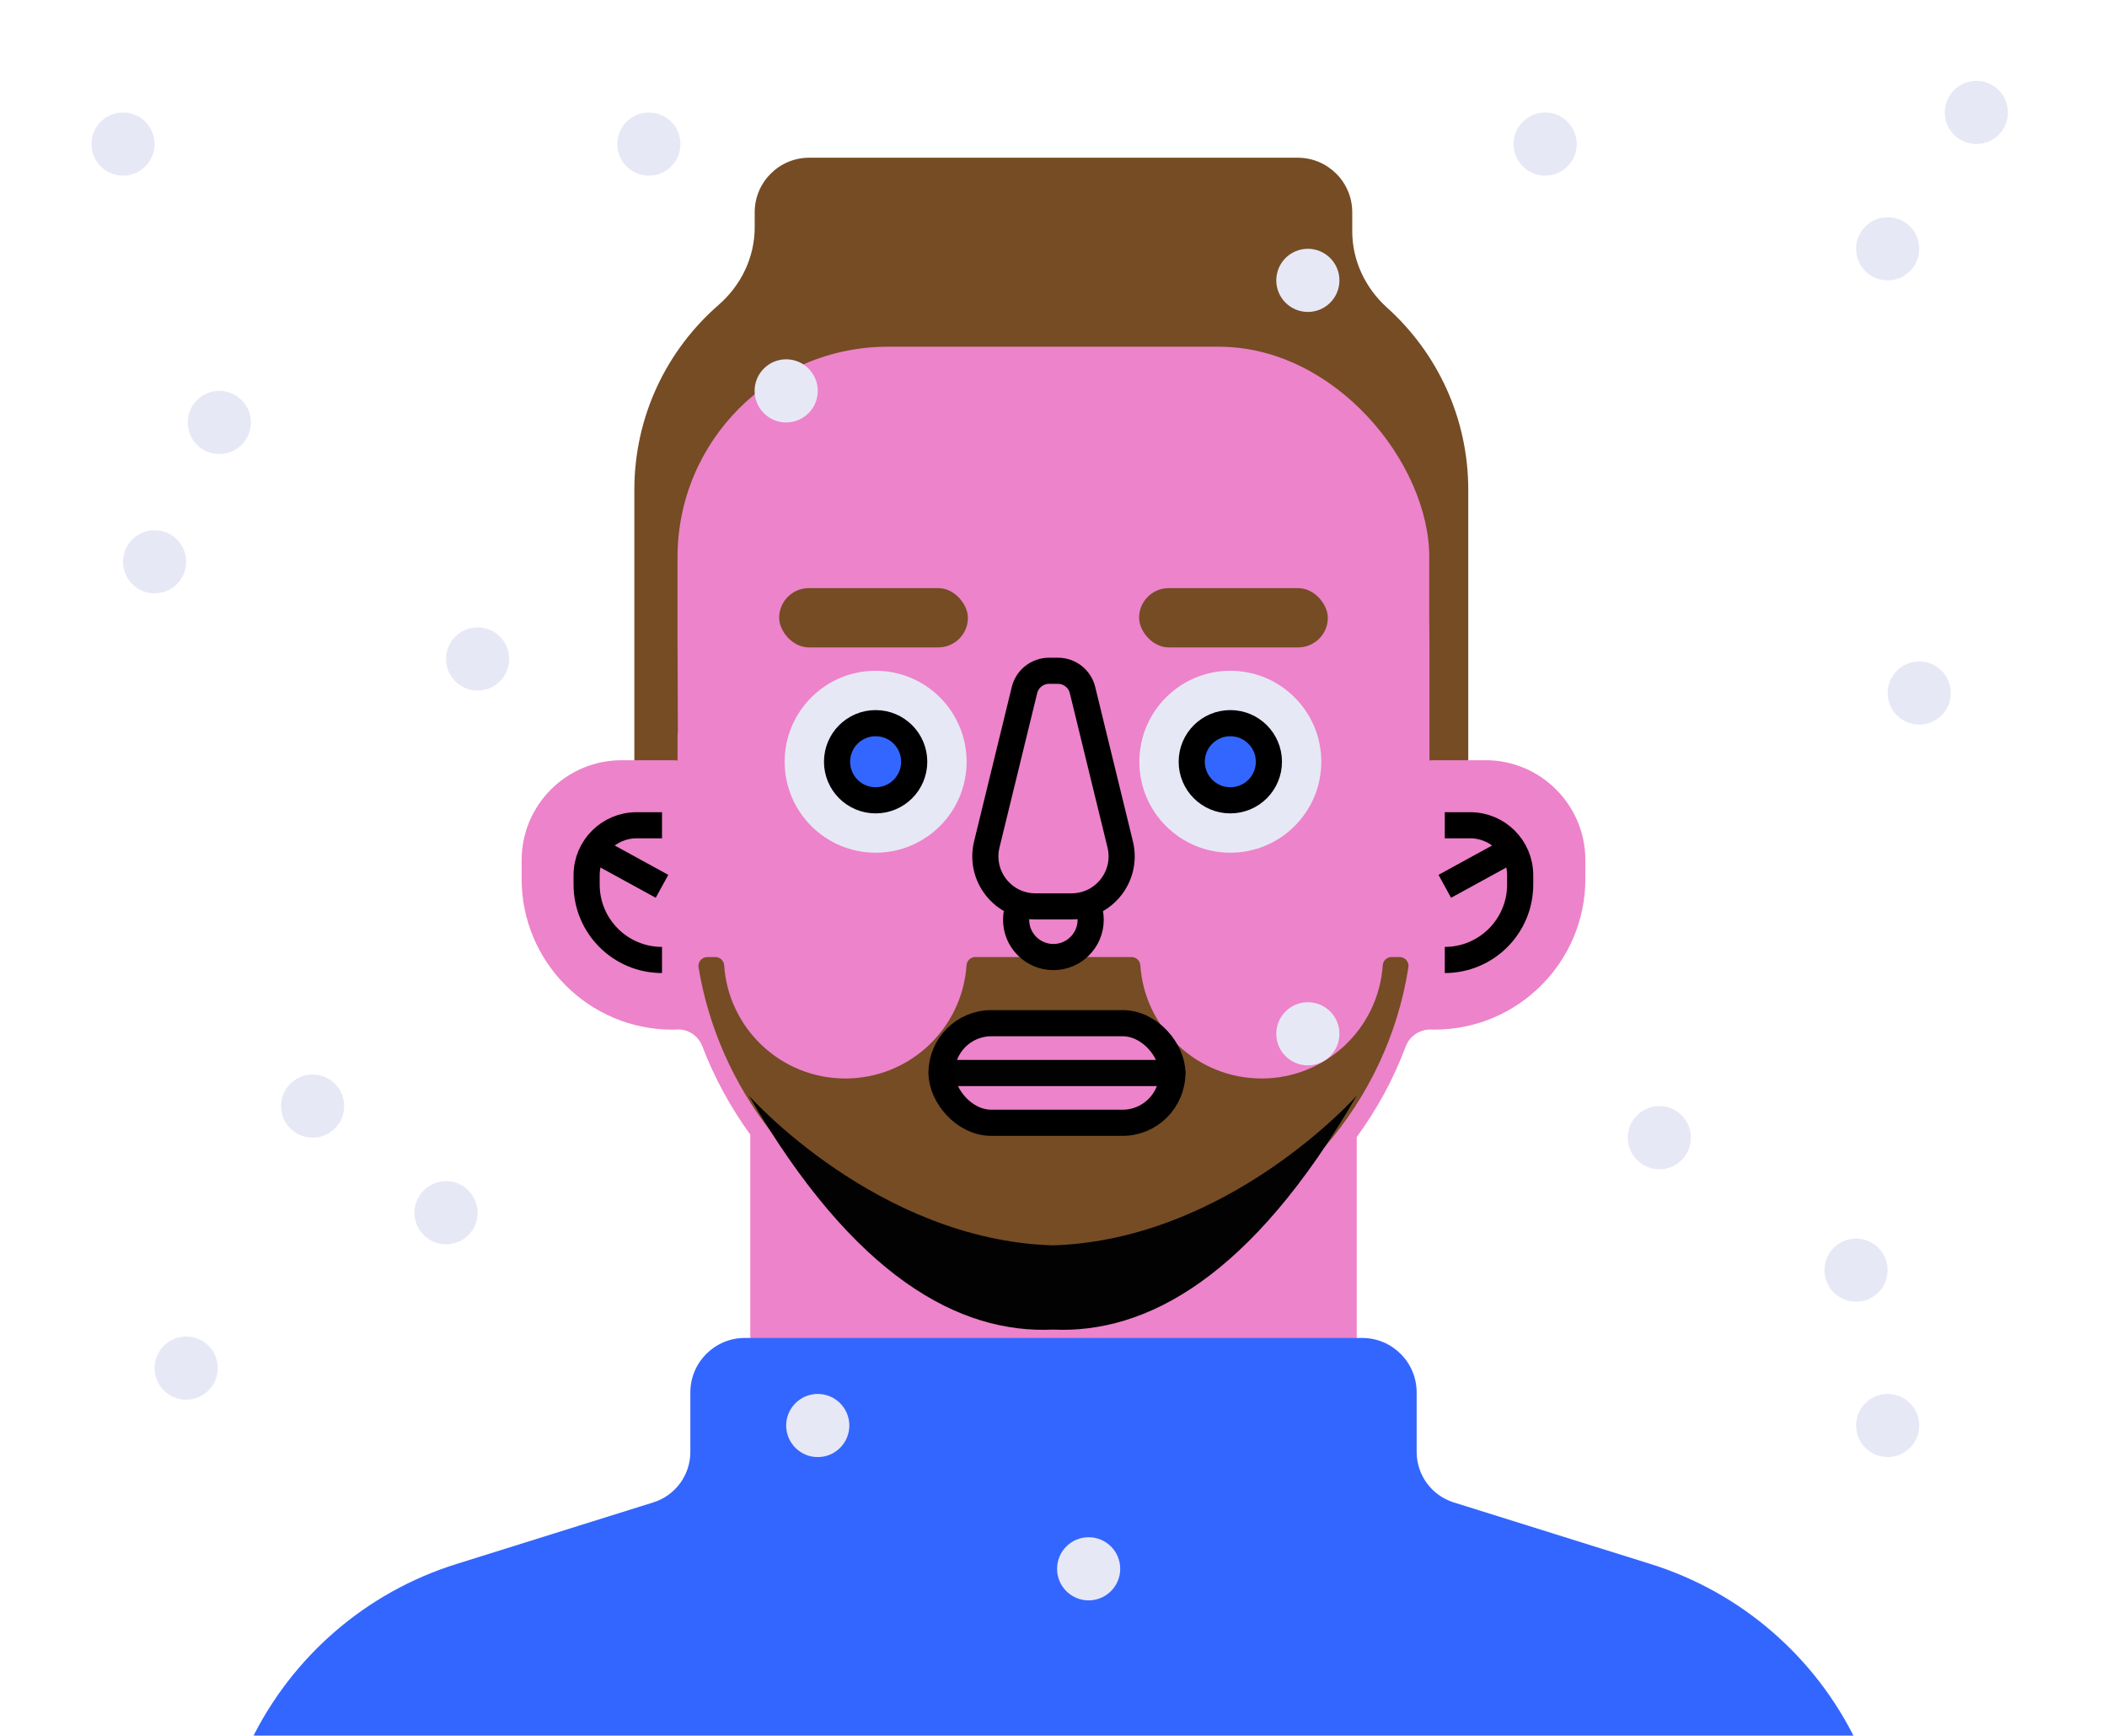 <?xml version="1.0" encoding="UTF-8"?><svg id="Layer_1" xmlns="http://www.w3.org/2000/svg" viewBox="0 0 403 332"><defs><style>.cls-1,.cls-2,.cls-3,.cls-4{stroke-width:5px;}.cls-1,.cls-2,.cls-4{stroke:#000;stroke-miterlimit:10;}.cls-1,.cls-5{fill:#ed83ca;}.cls-2,.cls-6{fill:#36f;}.cls-3{stroke:#020202;stroke-linecap:round;stroke-linejoin:round;}.cls-3,.cls-4{fill:none;}.cls-7{fill:#754c24;}.cls-7,.cls-6,.cls-5,.cls-8,.cls-9{stroke-width:0px;}.cls-8{fill:#e7e8f5;}.cls-9{fill:#020202;}</style></defs><path class="cls-7" d="M280.83,93.7v84.99H121.33v-84.99c0-14.11,6.23-26.77,16.1-35.36,4.32-3.76,6.92-9.12,6.92-14.85v-2.89c0-5.76,4.67-10.43,10.43-10.43h93.43c5.76,0,10.43,4.67,10.43,10.43v3.63c0,5.61,2.5,10.88,6.67,14.63,9.53,8.58,15.52,21.01,15.52,34.84Z"/><path class="cls-5" d="M284.1,145.42h-9.71c-.33,0-.66.02-.98.05v-22.09c0-39.7-32.48-43.54-72.18-43.4-39.59.14-71.64,3.21-71.64,42.84l.06,17.09c-.04.38-.06.76-.06,1.15v4.41c-.32-.04-.65-.05-.98-.05h-9.71c-10.57,0-19.13,8.57-19.13,19.13v3.57c0,15.93,12.91,28.84,28.84,28.84.23,0,.46,0,.68-.03,2.21-.17,4.25,1.13,5.04,3.2,2.31,6.05,5.41,11.73,9.17,16.9v71.13h116v-70.67c3.87-5.27,7.04-11.09,9.37-17.32.78-2.08,2.81-3.35,5.03-3.23.16,0,.32.01.49.01,7.96,0,15.17-3.23,20.39-8.45,5.22-5.22,8.45-12.43,8.45-20.39v-3.57c0-10.56-8.56-19.13-19.13-19.13Z"/><rect class="cls-5" x="129.59" y="66.32" width="143.78" height="96.26" rx="40.25" ry="40.25"/><circle class="cls-8" cx="167.48" cy="145.71" r="17.4"/><circle class="cls-2" cx="167.48" cy="145.71" r="7.38"/><circle class="cls-8" cx="235.32" cy="145.71" r="17.4"/><circle class="cls-2" cx="235.32" cy="145.71" r="7.38"/><path class="cls-1" d="M126.62,157.86h-4.86c-5.28,0-9.56,4.28-9.56,9.56v1.79c0,7.96,6.46,14.42,14.42,14.42h0"/><line class="cls-4" x1="126.62" y1="169.54" x2="113.13" y2="162.15"/><path class="cls-1" d="M276.34,157.86h4.86c5.28,0,9.56,4.28,9.56,9.56v1.79c0,7.96-6.46,14.42-14.42,14.42h0"/><line class="cls-4" x1="276.34" y1="169.54" x2="289.83" y2="162.15"/><path class="cls-6" d="M355,333H48c7.78-15.99,21.86-28.38,39.31-33.83l37.64-11.78c4.22-1.32,7.09-5.23,7.09-9.65v-11.38c0-5.76,4.67-10.43,10.42-10.43h118.07c5.76,0,10.43,4.67,10.43,10.43v11.38c0,4.42,2.87,8.33,7.09,9.65l37.64,11.78c17.44,5.45,31.53,17.84,39.31,33.83Z"/><rect class="cls-7" x="217.87" y="112.5" width="36.1" height="11.34" rx="5.67" ry="5.67"/><rect class="cls-7" x="149.03" y="112.5" width="36.1" height="11.34" rx="5.67" ry="5.67"/><path class="cls-7" d="M267.7,183.07h-1.56c-.89,0-1.61.7-1.67,1.59-.82,12.08-10.89,21.64-23.18,21.64s-22.36-9.56-23.18-21.64c-.06-.89-.78-1.59-1.67-1.59h-29.9c-.9,0-1.62.7-1.68,1.59-.81,12.08-10.88,21.64-23.18,21.64s-22.36-9.56-23.17-21.64c-.06-.89-.78-1.59-1.68-1.59h-1.54c-1.05,0-1.85.94-1.68,1.98,1.92,11.61,6.76,22.3,13.72,31.26.01.01.01.02.03.03,12.66,16.27,32.34,26.81,54.35,26.73,20.67-.07,39.19-9.27,51.74-23.78.01,0,.02-.02.03-.03,8.21-9.49,13.87-21.26,15.9-34.23.17-1.03-.63-1.96-1.68-1.96ZM181.72,198.46c1.65-1.65,3.93-2.67,6.44-2.67h26.23c2.24,0,4.32.68,6.04,1.85.11.08.22.16.33.25,2.69,1.95,4.44,5.12,4.44,8.71,0,5.03-4.07,9.11-9.11,9.11h-26.23c-5.97,0-10.81-4.84-10.81-10.81,0-2.52,1.02-4.79,2.67-6.44Z"/><line class="cls-3" x1="180.09" y1="205.25" x2="224.23" y2="205.25"/><rect class="cls-4" x="180.09" y="195.72" width="44.14" height="19.05" rx="9.52" ry="9.52"/><circle class="cls-4" cx="201.48" cy="175.94" r="7.13"/><path class="cls-1" d="M207.05,132c-.53-2.17-2.47-3.69-4.7-3.69h-1.7c-2.23,0-4.17,1.52-4.7,3.69l-7.21,29.53c-1.47,6.03,3.09,11.85,9.3,11.85h6.92c6.21,0,10.77-5.82,9.3-11.85l-7.21-29.53Z"/><path class="cls-9" d="M259.5,209.58c-20.17,34.81-40.34,45.58-58.12,44.75-17.78.83-37.96-9.93-58.14-44.75,0,0,24.49,27.61,58.13,28.64,33.65-1.03,58.13-28.64,58.13-28.64Z"/><circle class="cls-8" cx="23.53" cy="27.56" r="6.04"/><circle class="cls-8" cx="41.95" cy="80.81" r="6.04"/><circle class="cls-8" cx="124.11" cy="27.56" r="6.04"/><circle class="cls-8" cx="361.05" cy="47.59" r="6.04"/><circle class="cls-8" cx="317.38" cy="217.62" r="6.04"/><circle class="cls-8" cx="361.05" cy="272.68" r="6.04"/><circle class="cls-8" cx="355" cy="242.96" r="6.04"/><circle class="cls-8" cx="367.09" cy="132.56" r="6.04"/><circle class="cls-8" cx="250.15" cy="53.63" r="6.04"/><circle class="cls-8" cx="150.37" cy="74.77" r="6.04"/><circle class="cls-8" cx="250.15" cy="197.75" r="6.04"/><circle class="cls-8" cx="156.41" cy="272.68" r="6.04"/><circle class="cls-8" cx="208.22" cy="300.09" r="6.04"/><circle class="cls-8" cx="378.01" cy="21.51" r="6.04"/><circle class="cls-8" cx="29.57" cy="107.46" r="6.04"/><circle class="cls-8" cx="91.35" cy="126.05" r="6.04"/><circle class="cls-8" cx="59.79" cy="211.58" r="6.04"/><circle class="cls-8" cx="85.31" cy="231.98" r="6.04"/><circle class="cls-8" cx="35.61" cy="261.7" r="6.04"/><circle class="cls-8" cx="295.54" cy="27.56" r="6.04"/></svg>